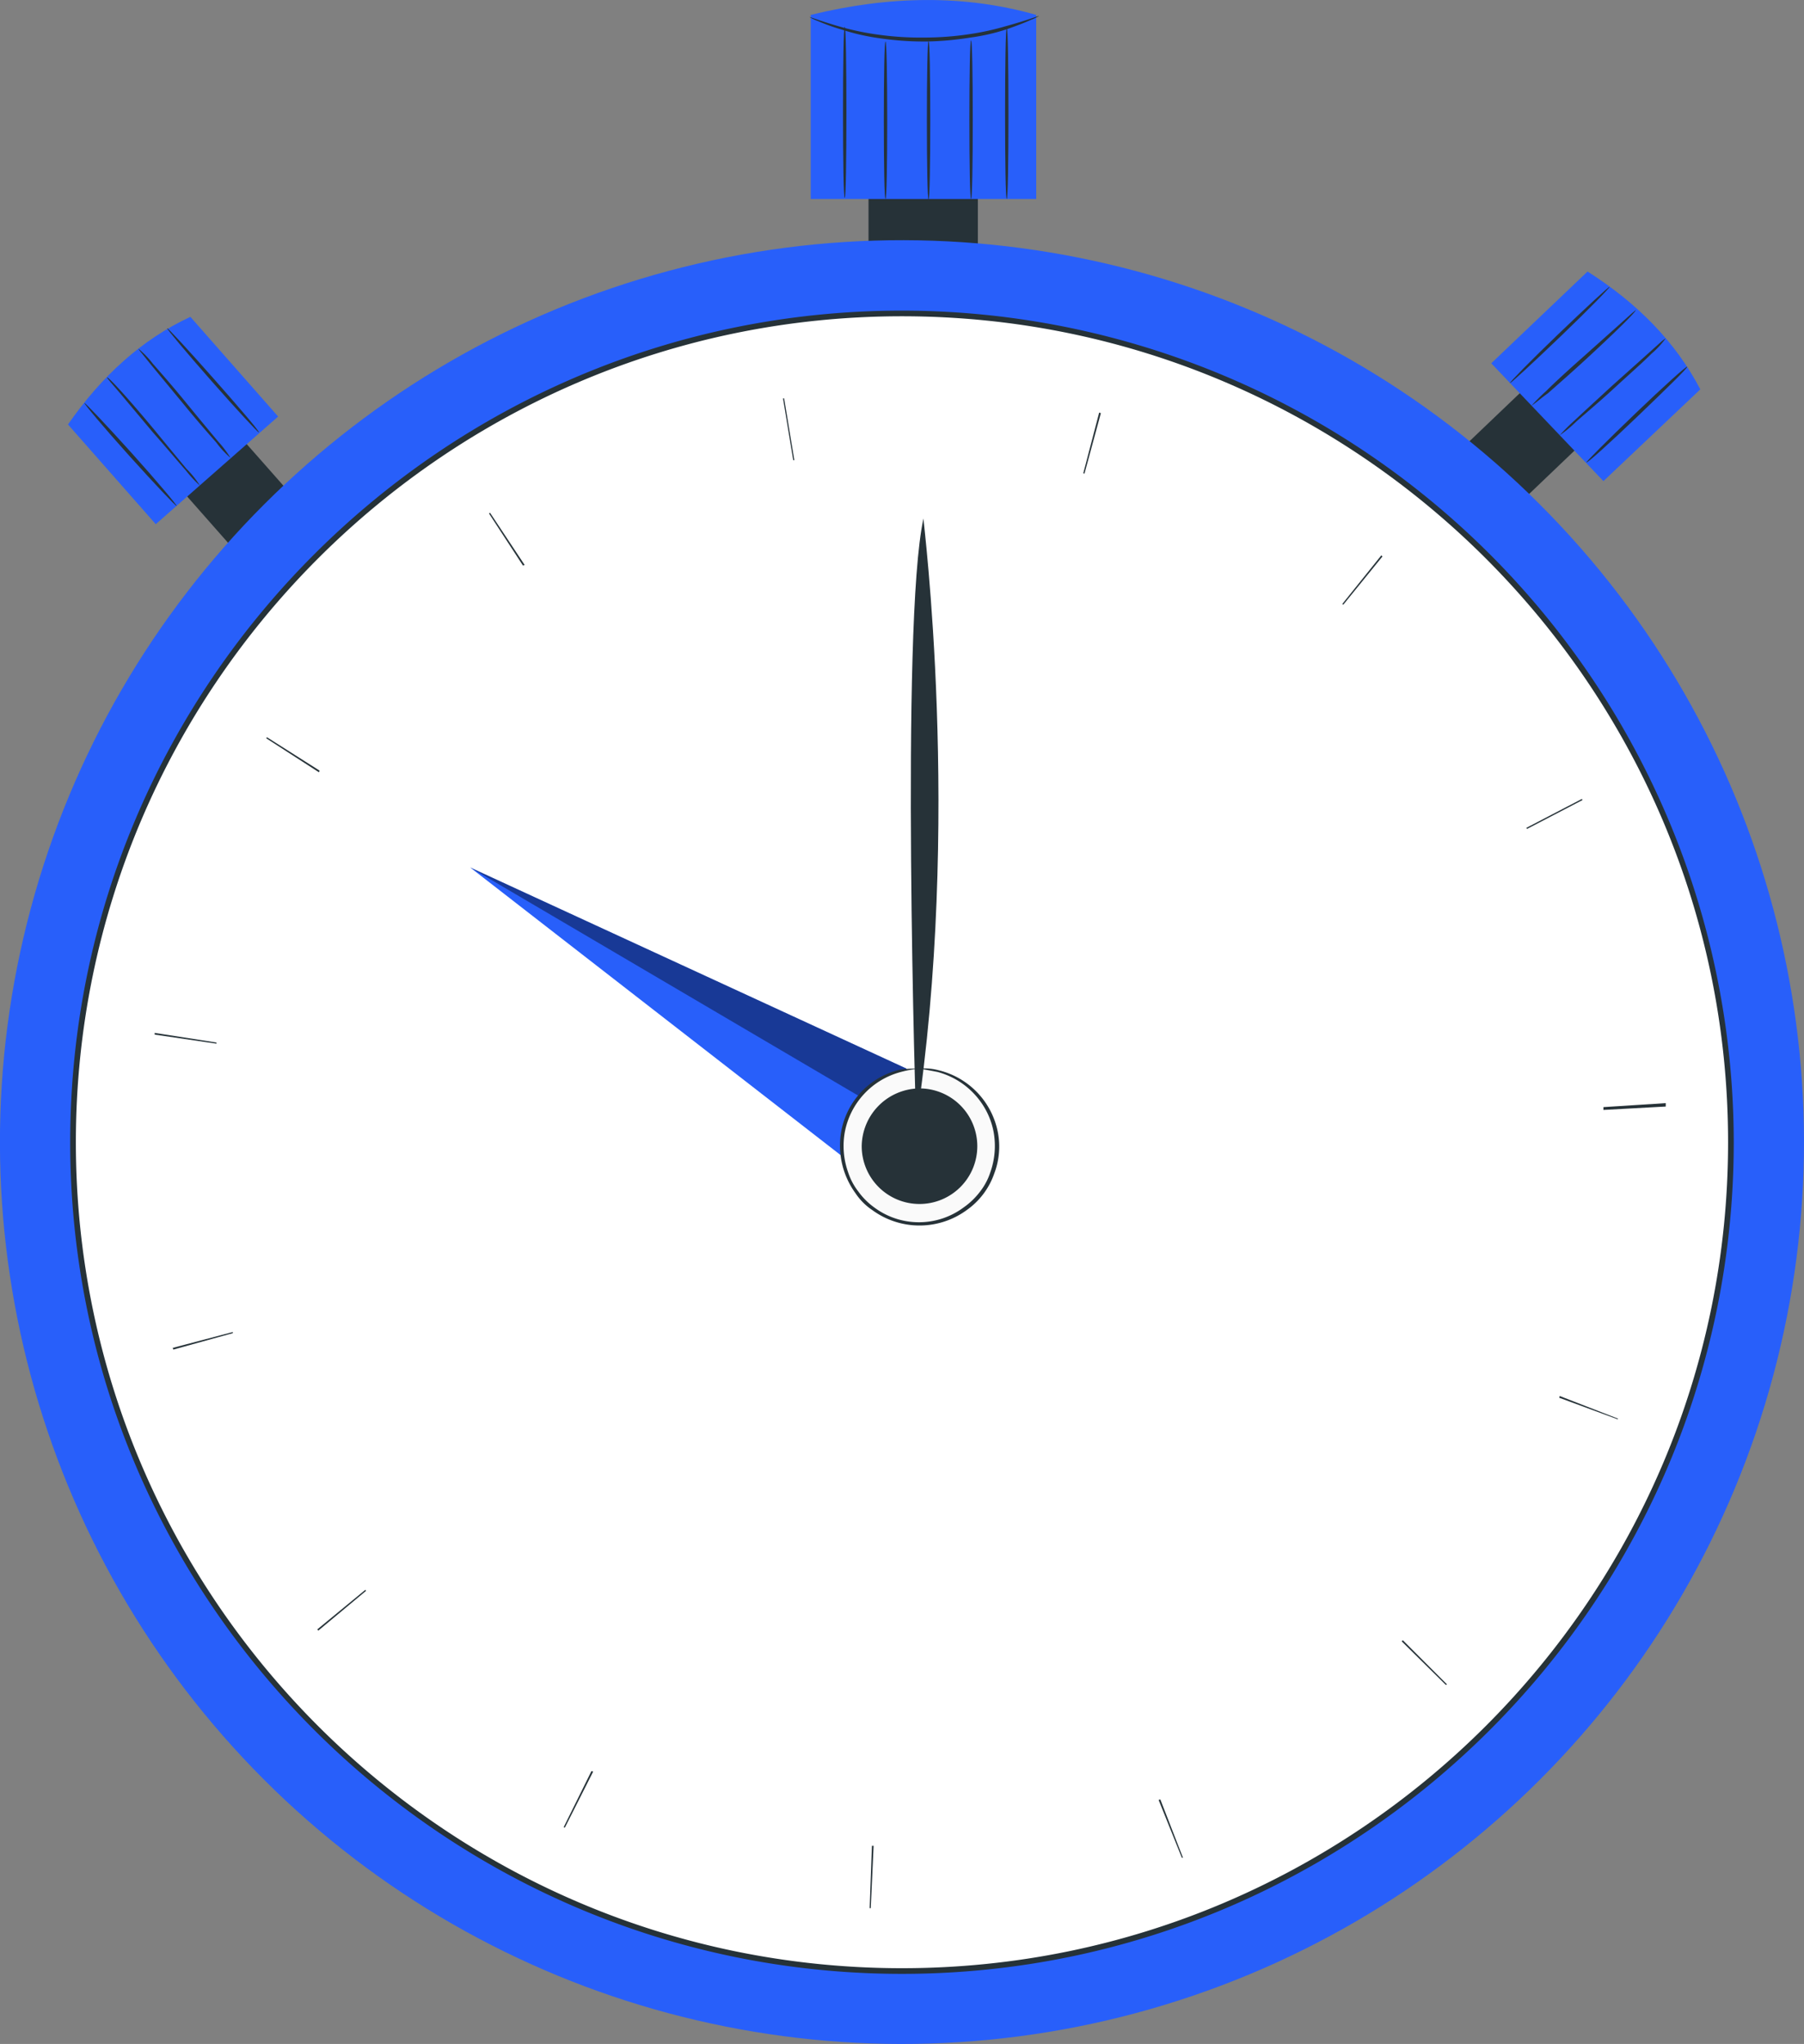 <svg xmlns="http://www.w3.org/2000/svg" viewBox="0 0 318.4 360.8"><rect x="0" y="0" width="318.4" height="360.8" fill="#808080" stroke="none"/><title>no dates</title><g id="Layer_2" data-name="Layer 2"><g id="Layer_1-2" data-name="Layer 1"><g id="freepik--Clock--inject-26"><rect x="153.29" y="26.13" width="19.3" height="30.1" style="fill:#263238"/><path d="M182.89,35.13h-39.8V2.63c13.9-3.4,27.2-3.6,39.8,0Z" style="fill:#285ffa"/><path d="M183.39,2.83a10.09,10.09,0,0,1-1.5.7c-1.3.6-2.7,1.1-4.1,1.6a36.06,36.06,0,0,1-6.5,1.5,55.36,55.36,0,0,1-8.1.7,55.2,55.2,0,0,1-8.1-.6,38.13,38.13,0,0,1-6.5-1.5,35.23,35.23,0,0,1-4.2-1.5,10.09,10.09,0,0,1-1.5-.7c0-.1,2.2.8,5.8,1.8a48.41,48.41,0,0,0,6.4,1.3,53.72,53.72,0,0,0,8,.5,52.87,52.87,0,0,0,8-.6,45.56,45.56,0,0,0,6.4-1.4C181.19,3.63,183.39,2.73,183.39,2.83Z" style="fill:#263238"/><path d="M156.29,35.13c-.2,0-.3-6.2-.3-13.9s.1-13.9.3-13.9.3,6.2.3,13.9S156.49,35.13,156.29,35.13Z" style="fill:#263238"/><path d="M163.89,35.23c-.2,0-.3-6.3-.3-14s.1-14,.3-14,.3,6.3.3,14S164.09,35.23,163.89,35.23Z" style="fill:#263238"/><path d="M171.39,35.13c-.2,0-.3-6.3-.3-14s.1-14,.3-14,.3,6.3.3,14S171.59,35.13,171.39,35.13Z" style="fill:#263238"/><path d="M177.69,35.13c-.2,0-.3-6.8-.3-15.1s.1-15.1.3-15.1.3,6.8.3,15.1S177.89,35.13,177.69,35.13Z" style="fill:#263238"/><path d="M149.09,34.93c-.2,0-.3-6.8-.3-15.1s.1-15.1.3-15.1.3,6.8.3,15.1S149.29,34.93,149.09,34.93Z" style="fill:#263238"/><rect x="259.02" y="70.49" width="21.8" height="14" transform="translate(21.23 207.95) rotate(-43.7)" style="fill:#263238"/><path d="M283,84.93l-19.8-20.8,17-16.2c8.8,5.6,15.5,12.4,19.9,20.8Z" style="fill:#285ffa"/><path d="M266.49,67.63c-.1-.1,3.7-4,8.6-8.7s8.9-8.4,9-8.3-3.7,4-8.6,8.7S266.59,67.73,266.49,67.63Z" style="fill:#263238"/><path d="M270.29,71.63a31.89,31.89,0,0,1,2.6-2.6c1.6-1.6,3.9-3.7,6.5-6l6.6-5.9,2-1.8c.5-.4.7-.6.7-.6.2.2-3.8,4.1-8.9,8.8-2.5,2.3-4.9,4.4-6.6,5.9C272.19,70.13,271.29,70.93,270.29,71.63Z" style="fill:#263238"/><path d="M275.29,76.83a31.89,31.89,0,0,1,2.6-2.6c1.7-1.6,4-3.7,6.6-6.1l6.7-6,2-1.8a5.55,5.55,0,0,1,.8-.6,16,16,0,0,1-2.5,2.7c-1.6,1.6-4,3.7-6.6,6.1s-5,4.4-6.7,5.9A21.72,21.72,0,0,1,275.29,76.83Z" style="fill:#263238"/><path d="M280,81.63c-.1-.1,3.8-4,8.7-8.7s9-8.4,9.1-8.2-3.8,4-8.7,8.7S280.09,81.83,280,81.63Z" style="fill:#263238"/><rect x="34.18" y="75.41" width="14" height="21.8" transform="translate(-46.8 48.84) rotate(-41.43)" style="fill:#263238"/><path d="M49.09,73.53l-21.6,19L12,74.93c5.9-8.5,13-15,21.6-19Z" style="fill:#285ffa"/><path d="M31.19,89.33c-.1.1-3.9-3.9-8.4-8.9s-8-9.2-7.9-9.3,3.9,3.9,8.4,8.9S31.29,89.23,31.19,89.33Z" style="fill:#263238"/><path d="M35.29,85.73a21.6,21.6,0,0,1-2.5-2.7c-1.5-1.7-3.5-4.1-5.8-6.7l-5.7-6.8-1.8-2.1c-.4-.5-.6-.7-.6-.8.2-.2,4,4,8.4,9.3,2.2,2.7,4.2,5.1,5.6,6.8A16.63,16.63,0,0,1,35.29,85.73Z" style="fill:#263238"/><path d="M40.69,80.83a16,16,0,0,1-2.5-2.7c-1.5-1.7-3.6-4.1-5.8-6.8l-5.7-6.9L25,62.33a5.55,5.55,0,0,1-.6-.8,16.61,16.61,0,0,1,2.6,2.7c1.5,1.7,3.6,4.1,5.8,6.8s4.2,5.1,5.7,6.9A20.14,20.14,0,0,1,40.69,80.83Z" style="fill:#263238"/><path d="M45.69,76.33c-.1.1-3.9-4-8.3-9s-8-9.3-7.9-9.4,3.8,3.9,8.3,9S45.89,76.23,45.69,76.33Z" style="fill:#263238"/><circle cx="159.2" cy="201.6" r="159.2" transform="translate(-95.93 171.62) rotate(-45)" style="fill:#285ffa"/><circle cx="159.2" cy="201.6" r="146.3" transform="translate(-95.93 171.62) rotate(-45)" style="fill:#fff"/><path d="M159.19,348.43c-80.9,0-146.8-65.9-146.8-146.8s65.8-146.8,146.8-146.8A146.9,146.9,0,0,1,306,201.63C306,282.63,240.09,348.43,159.19,348.43Zm0-292.6c-80.4,0-145.8,65.4-145.8,145.8s65.4,145.8,145.8,145.8S305,282,305,201.63s-65.4-145.8-145.8-145.8Z" style="fill:#263238"/><polygon points="148.79 204.23 82.99 153.13 159.99 188.63 162.29 202.13 148.79 204.23" style="fill:#285ffa"/><g style="opacity:0.4"><polygon points="82.99 153.13 151.69 193.53 159.99 188.63 82.99 153.13"/></g><circle cx="162.29" cy="202.43" r="13.7" transform="translate(-63.52 330.19) rotate(-80.78)" style="fill:#fafafa"/><path d="M162.29,188.63a19.09,19.09,0,0,0-3.3.6,13.58,13.58,0,0,0-9.9,10.7,13.89,13.89,0,0,0,.6,7,11.12,11.12,0,0,0,1.8,3.4,12.4,12.4,0,0,0,2.8,2.8,13.2,13.2,0,0,0,15.8,0,12.85,12.85,0,0,0,2.9-2.8,11.12,11.12,0,0,0,1.8-3.4,13.89,13.89,0,0,0,.6-7,13.3,13.3,0,0,0-2.5-5.7,13.68,13.68,0,0,0-7.4-5c-1-.2-2.1-.4-3.2-.6a9.82,9.82,0,0,1,3.4.3,14,14,0,0,1,10.4,10.8,13.35,13.35,0,0,1-.6,7.4,13.16,13.16,0,0,1-4.9,6.5,14.11,14.11,0,0,1-16.6,0,10.71,10.71,0,0,1-3-3,14.32,14.32,0,0,1-2.5-11,13.75,13.75,0,0,1,10.3-10.8A21.14,21.14,0,0,1,162.29,188.63Z" style="fill:#263238"/><path d="M162.29,192.13a10.2,10.2,0,1,1-10.2,10.2h0A10.31,10.31,0,0,1,162.29,192.13Z" style="fill:#263238"/><path d="M161.69,198.33s-2.8-88.2,1.3-106.8C162.89,91.63,169.79,145,161.69,198.33Z" style="fill:#263238"/><path d="M153.69,336.83h-.2l.4-11h.3Zm54.9-8.9-4.1-10.2.3-.1,4,10.3Zm-108.9-5.3-.2-.1,4.9-9.9.3.1Zm155.5-25.2-7.8-7.7.2-.2,7.8,7.8Zm-199-9.6-.2-.2,8.5-7,.1.2Zm229.3-37.3-10.3-3.8.1-.3,10.3,4Zm-254.9-12.3-.1-.3,10.6-2.8v.2ZM283,195.93v-.2l11-.7v.3Zm0-.2v-.3l11-.7v.3Zm-244.8-11.5-10.9-1.6v-.3l10.9,1.7Zm231.3-37.9-.1-.2,9.8-5.1.1.2Zm-213.2-10-9.3-6,.1-.2,9.3,5.9Zm180.8-29.6-.2-.1,6.9-8.6.2.2Zm-144.8-6.9-6-9.2.2-.1,6.1,9.2Zm99.1-16.2-.2-.1,2.8-10.7.3.1ZM140,81.23l-1.8-10.9h.2l1.8,10.9Z" style="fill:#263238"/></g></g></g></svg>